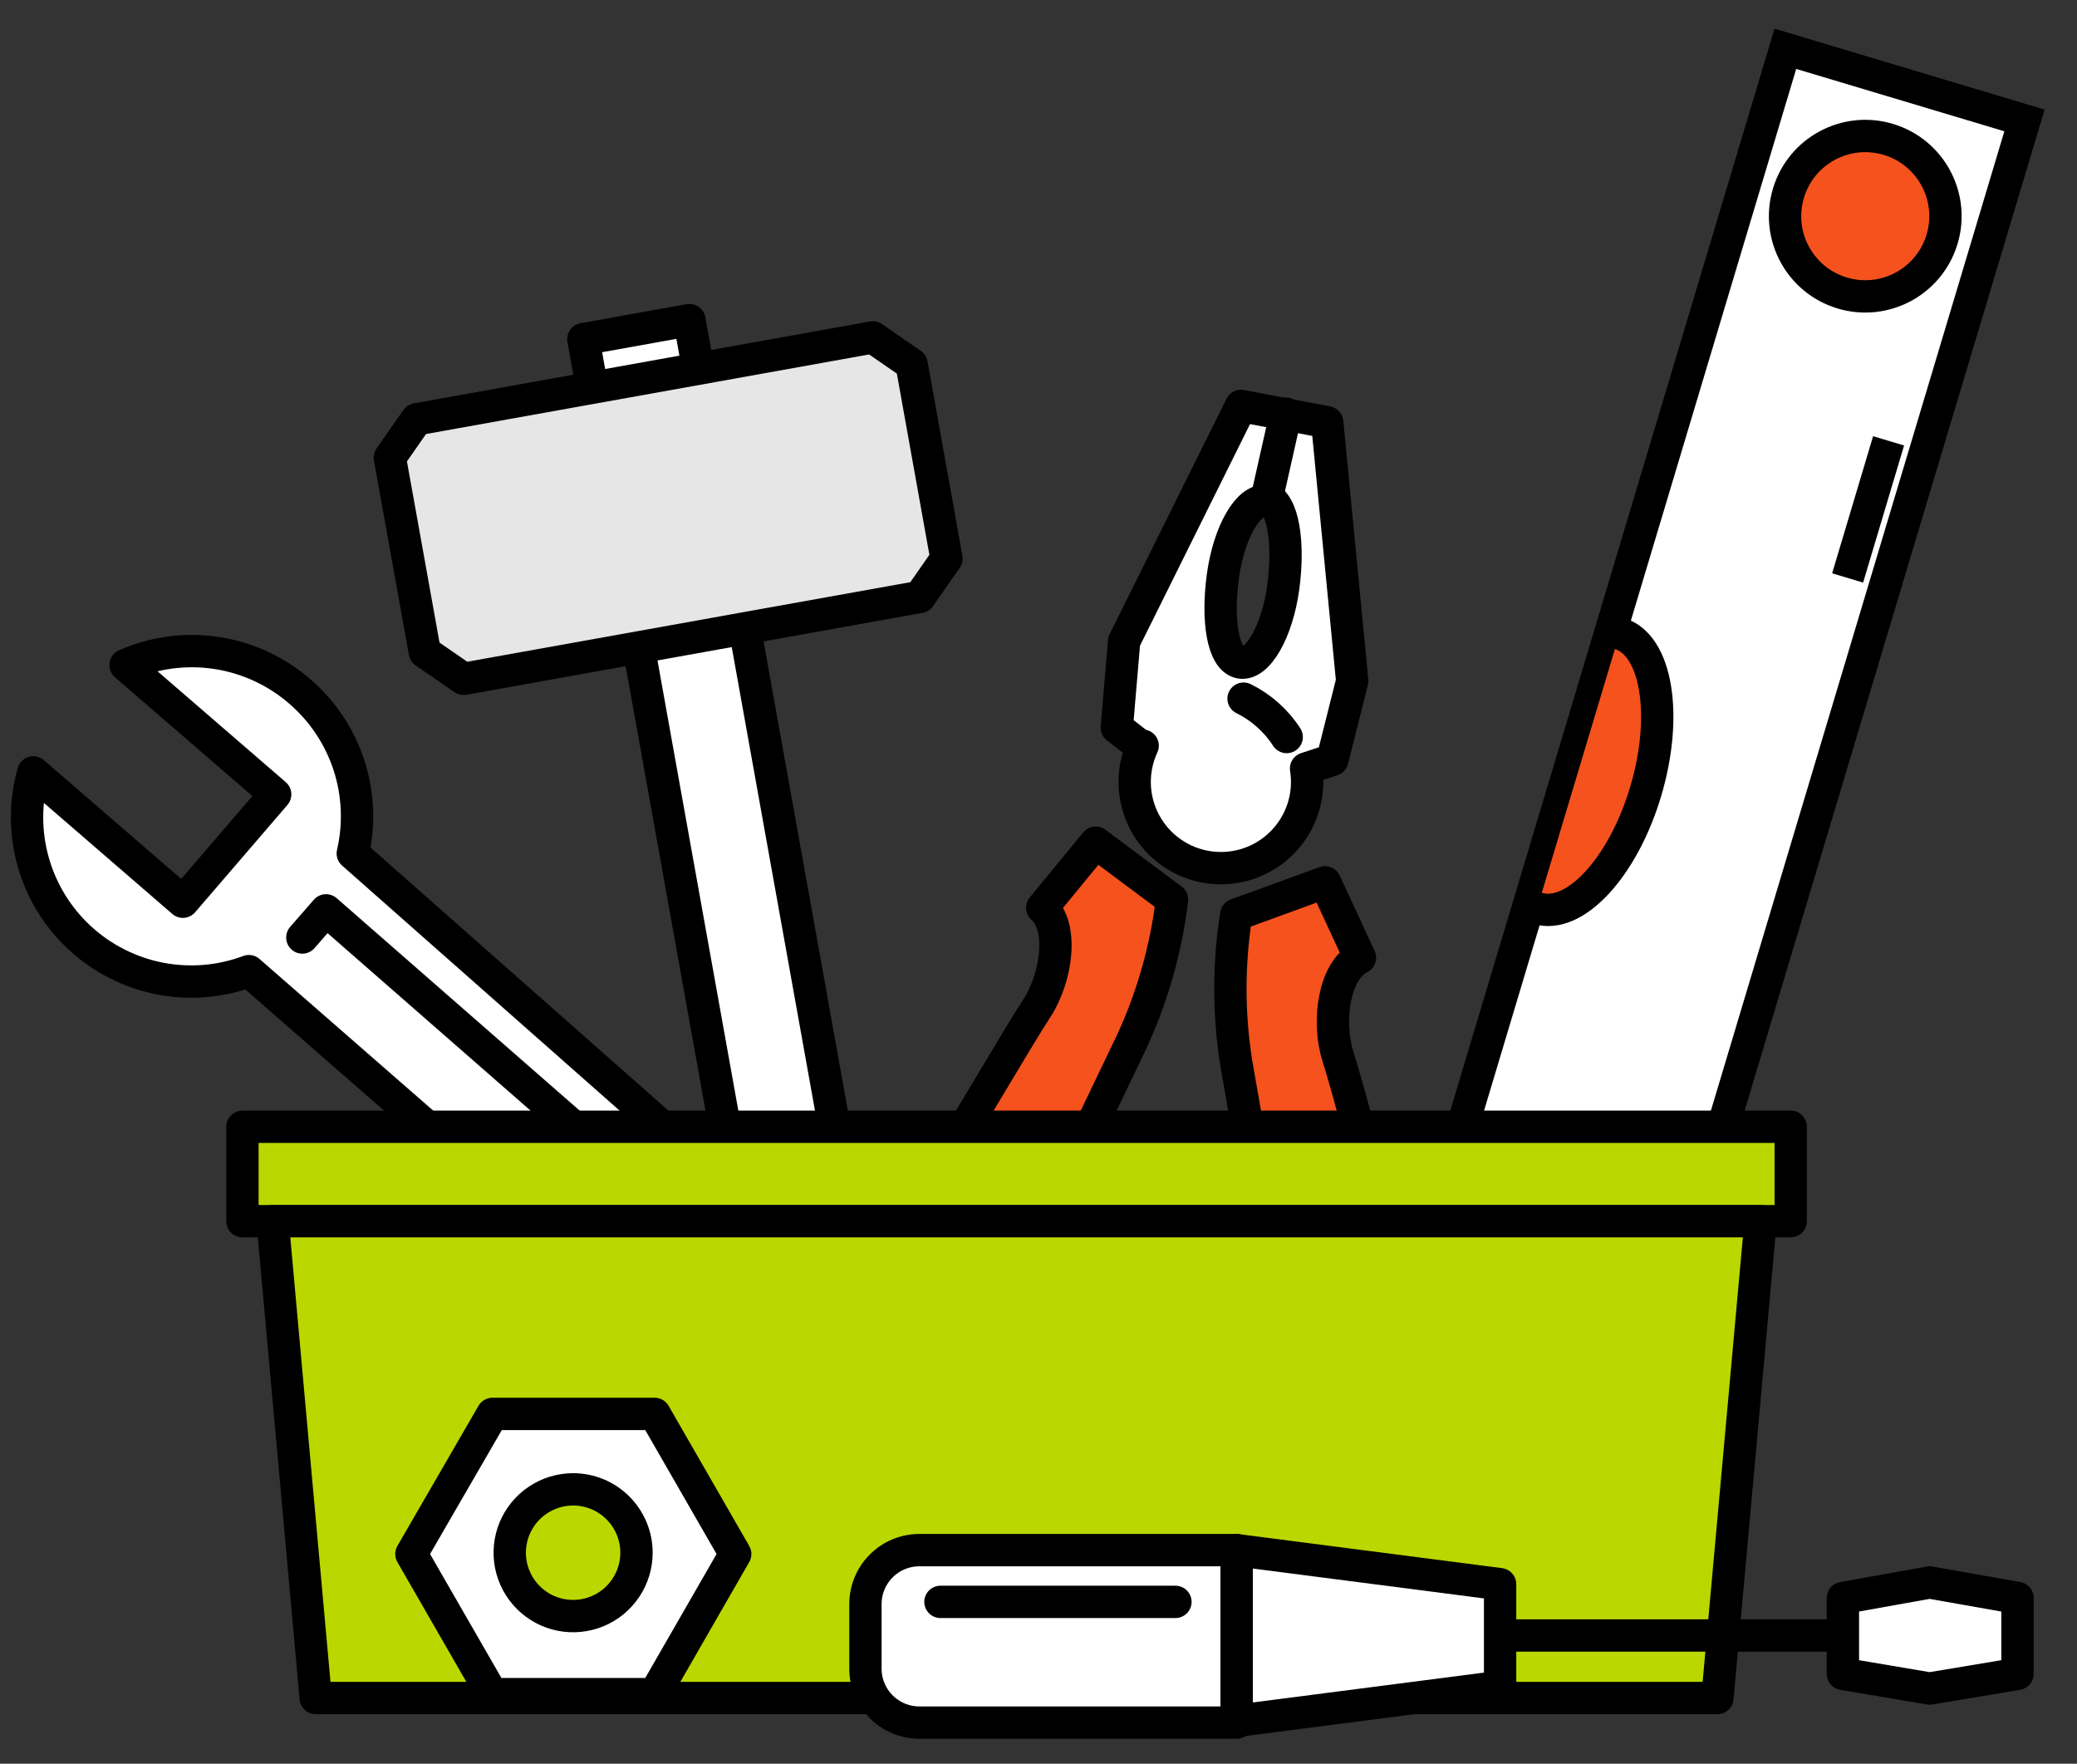 <svg width="53" height="45" viewBox="0 0 53 45" fill="none" xmlns="http://www.w3.org/2000/svg">
<rect x="0" y="0" width="53" height="45" fill="#333333" stroke="none"/>
<path d="M33.999 19.388L33.328 19.608C33.382 19.947 33.355 20.295 33.25 20.622C33.145 20.949 32.965 21.247 32.724 21.492C32.483 21.738 32.188 21.923 31.863 22.034C31.537 22.144 31.19 22.177 30.85 22.129C30.509 22.082 30.185 21.955 29.902 21.759C29.62 21.564 29.387 21.305 29.222 21.003C29.058 20.701 28.966 20.365 28.955 20.021C28.944 19.678 29.014 19.337 29.158 19.025H29.092L28.498 18.563L28.685 16.363L31.667 10.357L33.867 10.775L34.505 17.375L33.999 19.388ZM32.305 12.788C31.865 12.711 31.359 13.569 31.205 14.702C31.051 15.835 31.205 16.814 31.645 16.902C32.085 16.99 32.591 16.121 32.745 14.988C32.899 13.855 32.745 12.832 32.316 12.7L32.305 12.788Z" fill="white" stroke="black" stroke-width="0.825" stroke-linecap="round" stroke-linejoin="round"/>
<path d="M32.811 10.555L32.316 12.755" stroke="black" stroke-width="0.825" stroke-linecap="round" stroke-linejoin="round"/>
<path d="M31.733 17.826C32.181 18.047 32.562 18.385 32.833 18.805" stroke="black" stroke-width="0.825" stroke-linecap="round" stroke-linejoin="round"/>
<path d="M24.108 29.585C24.559 28.903 25.935 26.527 26.452 25.735C26.969 24.943 27.145 23.634 26.595 23.161L27.959 21.5L29.907 22.952C29.755 24.212 29.406 25.441 28.872 26.593L27.189 30.102L24.108 29.585Z" fill="#F5521E" stroke="black" stroke-width="0.825" stroke-linecap="round" stroke-linejoin="round"/>
<path d="M35.353 31.29C35.111 30.509 34.428 27.847 34.142 26.956C33.856 26.065 34.043 24.756 34.703 24.437L33.812 22.512L31.546 23.337C31.347 24.59 31.347 25.867 31.546 27.121L32.217 30.949L35.353 31.29Z" fill="#F5521E" stroke="black" stroke-width="0.825" stroke-linecap="round" stroke-linejoin="round"/>
<path d="M45.558 1.245L34.553 37.967L40.655 39.795L51.66 3.073L45.558 1.245Z" fill="white" stroke="black" stroke-width="0.825" stroke-miterlimit="10"/>
<path d="M41.327 16.165C42.273 16.451 42.57 18.244 41.998 20.18C41.426 22.116 40.182 23.48 39.225 23.172" fill="#F5521E"/>
<path d="M41.327 16.165C42.273 16.451 42.57 18.244 41.998 20.18C41.426 22.116 40.182 23.48 39.225 23.172" stroke="black" stroke-width="0.825" stroke-linecap="round" stroke-linejoin="round"/>
<path d="M49.557 6.103C49.882 5.021 49.267 3.88 48.184 3.556C47.102 3.232 45.961 3.846 45.637 4.929C45.312 6.011 45.927 7.152 47.01 7.476C48.092 7.8 49.233 7.186 49.557 6.103Z" fill="#F5521E" stroke="black" stroke-width="0.825" stroke-linecap="round" stroke-linejoin="round"/>
<path d="M47.147 14.746L48.192 11.248" stroke="black" stroke-width="0.825" stroke-miterlimit="10"/>
<path d="M17.593 8.167L14.886 8.653L18.839 30.663L21.546 30.177L17.593 8.167Z" fill="white" stroke="black" stroke-width="0.825" stroke-linecap="round" stroke-linejoin="round"/>
<path d="M23.47 15.23L11.83 17.32L10.84 16.638L9.948 11.677L10.631 10.698L22.271 8.608L23.261 9.29L24.152 14.251L23.47 15.23Z" fill="#E6E6E6" stroke="black" stroke-width="0.825" stroke-linecap="round" stroke-linejoin="round"/>
<path d="M7.66 17.65C7.059 17.125 6.32 16.782 5.531 16.661C4.742 16.54 3.935 16.647 3.204 16.968L7.022 20.268L4.667 23.007L0.85 19.707C0.638 20.453 0.637 21.243 0.847 21.989C1.057 22.735 1.47 23.408 2.04 23.934C2.61 24.459 3.315 24.817 4.076 24.966C4.837 25.115 5.625 25.05 6.351 24.778L14.503 31.895L17.1 28.925L9.002 21.775C9.175 21.03 9.141 20.253 8.905 19.526C8.668 18.799 8.238 18.151 7.66 17.65Z" fill="white" stroke="black" stroke-width="0.825" stroke-linecap="round" stroke-linejoin="round"/>
<path d="M7.715 23.92L8.32 23.227L15.945 29.893" stroke="black" stroke-width="0.825" stroke-linecap="round" stroke-linejoin="round"/>
<path d="M45.695 28.749H6.186V31.158H45.695V28.749Z" fill="#BBD700" stroke="black" stroke-width="0.825" stroke-linecap="round" stroke-linejoin="round"/>
<path d="M44.925 31.158H6.956L8.056 43.324H43.824L44.925 31.158Z" fill="#BBD700" stroke="black" stroke-width="0.825" stroke-linecap="round" stroke-linejoin="round"/>
<path d="M23.459 39.551H31.557V43.951H23.459C23.095 43.951 22.745 43.806 22.487 43.548C22.229 43.29 22.084 42.941 22.084 42.576V40.926C22.084 40.561 22.229 40.212 22.487 39.954C22.745 39.696 23.095 39.551 23.459 39.551Z" fill="white" stroke="black" stroke-width="0.825" stroke-linecap="round" stroke-linejoin="round"/>
<path d="M31.557 43.907L38.279 43.038V40.42L31.557 39.551V43.907Z" fill="white" stroke="black" stroke-width="0.825" stroke-linecap="round" stroke-linejoin="round"/>
<path d="M38.455 41.729H46.971" stroke="black" stroke-width="0.825" stroke-linecap="round" stroke-linejoin="round"/>
<path d="M51.482 42.708L49.238 43.082L47.026 42.708V40.772L49.238 40.376L51.482 40.772V42.708Z" fill="white" stroke="black" stroke-width="0.825" stroke-linecap="round" stroke-linejoin="round"/>
<path d="M23.998 40.871H29.994" stroke="black" stroke-width="0.825" stroke-linecap="round" stroke-linejoin="round"/>
<path d="M18.761 39.65L16.704 43.225H12.556L10.498 39.65L12.567 36.075H16.704L18.761 39.65ZM14.624 38C14.305 38 13.992 38.095 13.726 38.273C13.46 38.45 13.253 38.703 13.13 38.998C13.008 39.294 12.976 39.619 13.038 39.932C13.101 40.246 13.255 40.534 13.481 40.76C13.707 40.986 13.995 41.141 14.309 41.203C14.623 41.265 14.948 41.233 15.243 41.111C15.539 40.989 15.791 40.781 15.969 40.515C16.147 40.249 16.242 39.937 16.242 39.617C16.242 39.188 16.071 38.777 15.768 38.474C15.465 38.17 15.053 38 14.624 38Z" fill="white" stroke="black" stroke-width="0.825" stroke-linecap="round" stroke-linejoin="round"/>
</svg>
